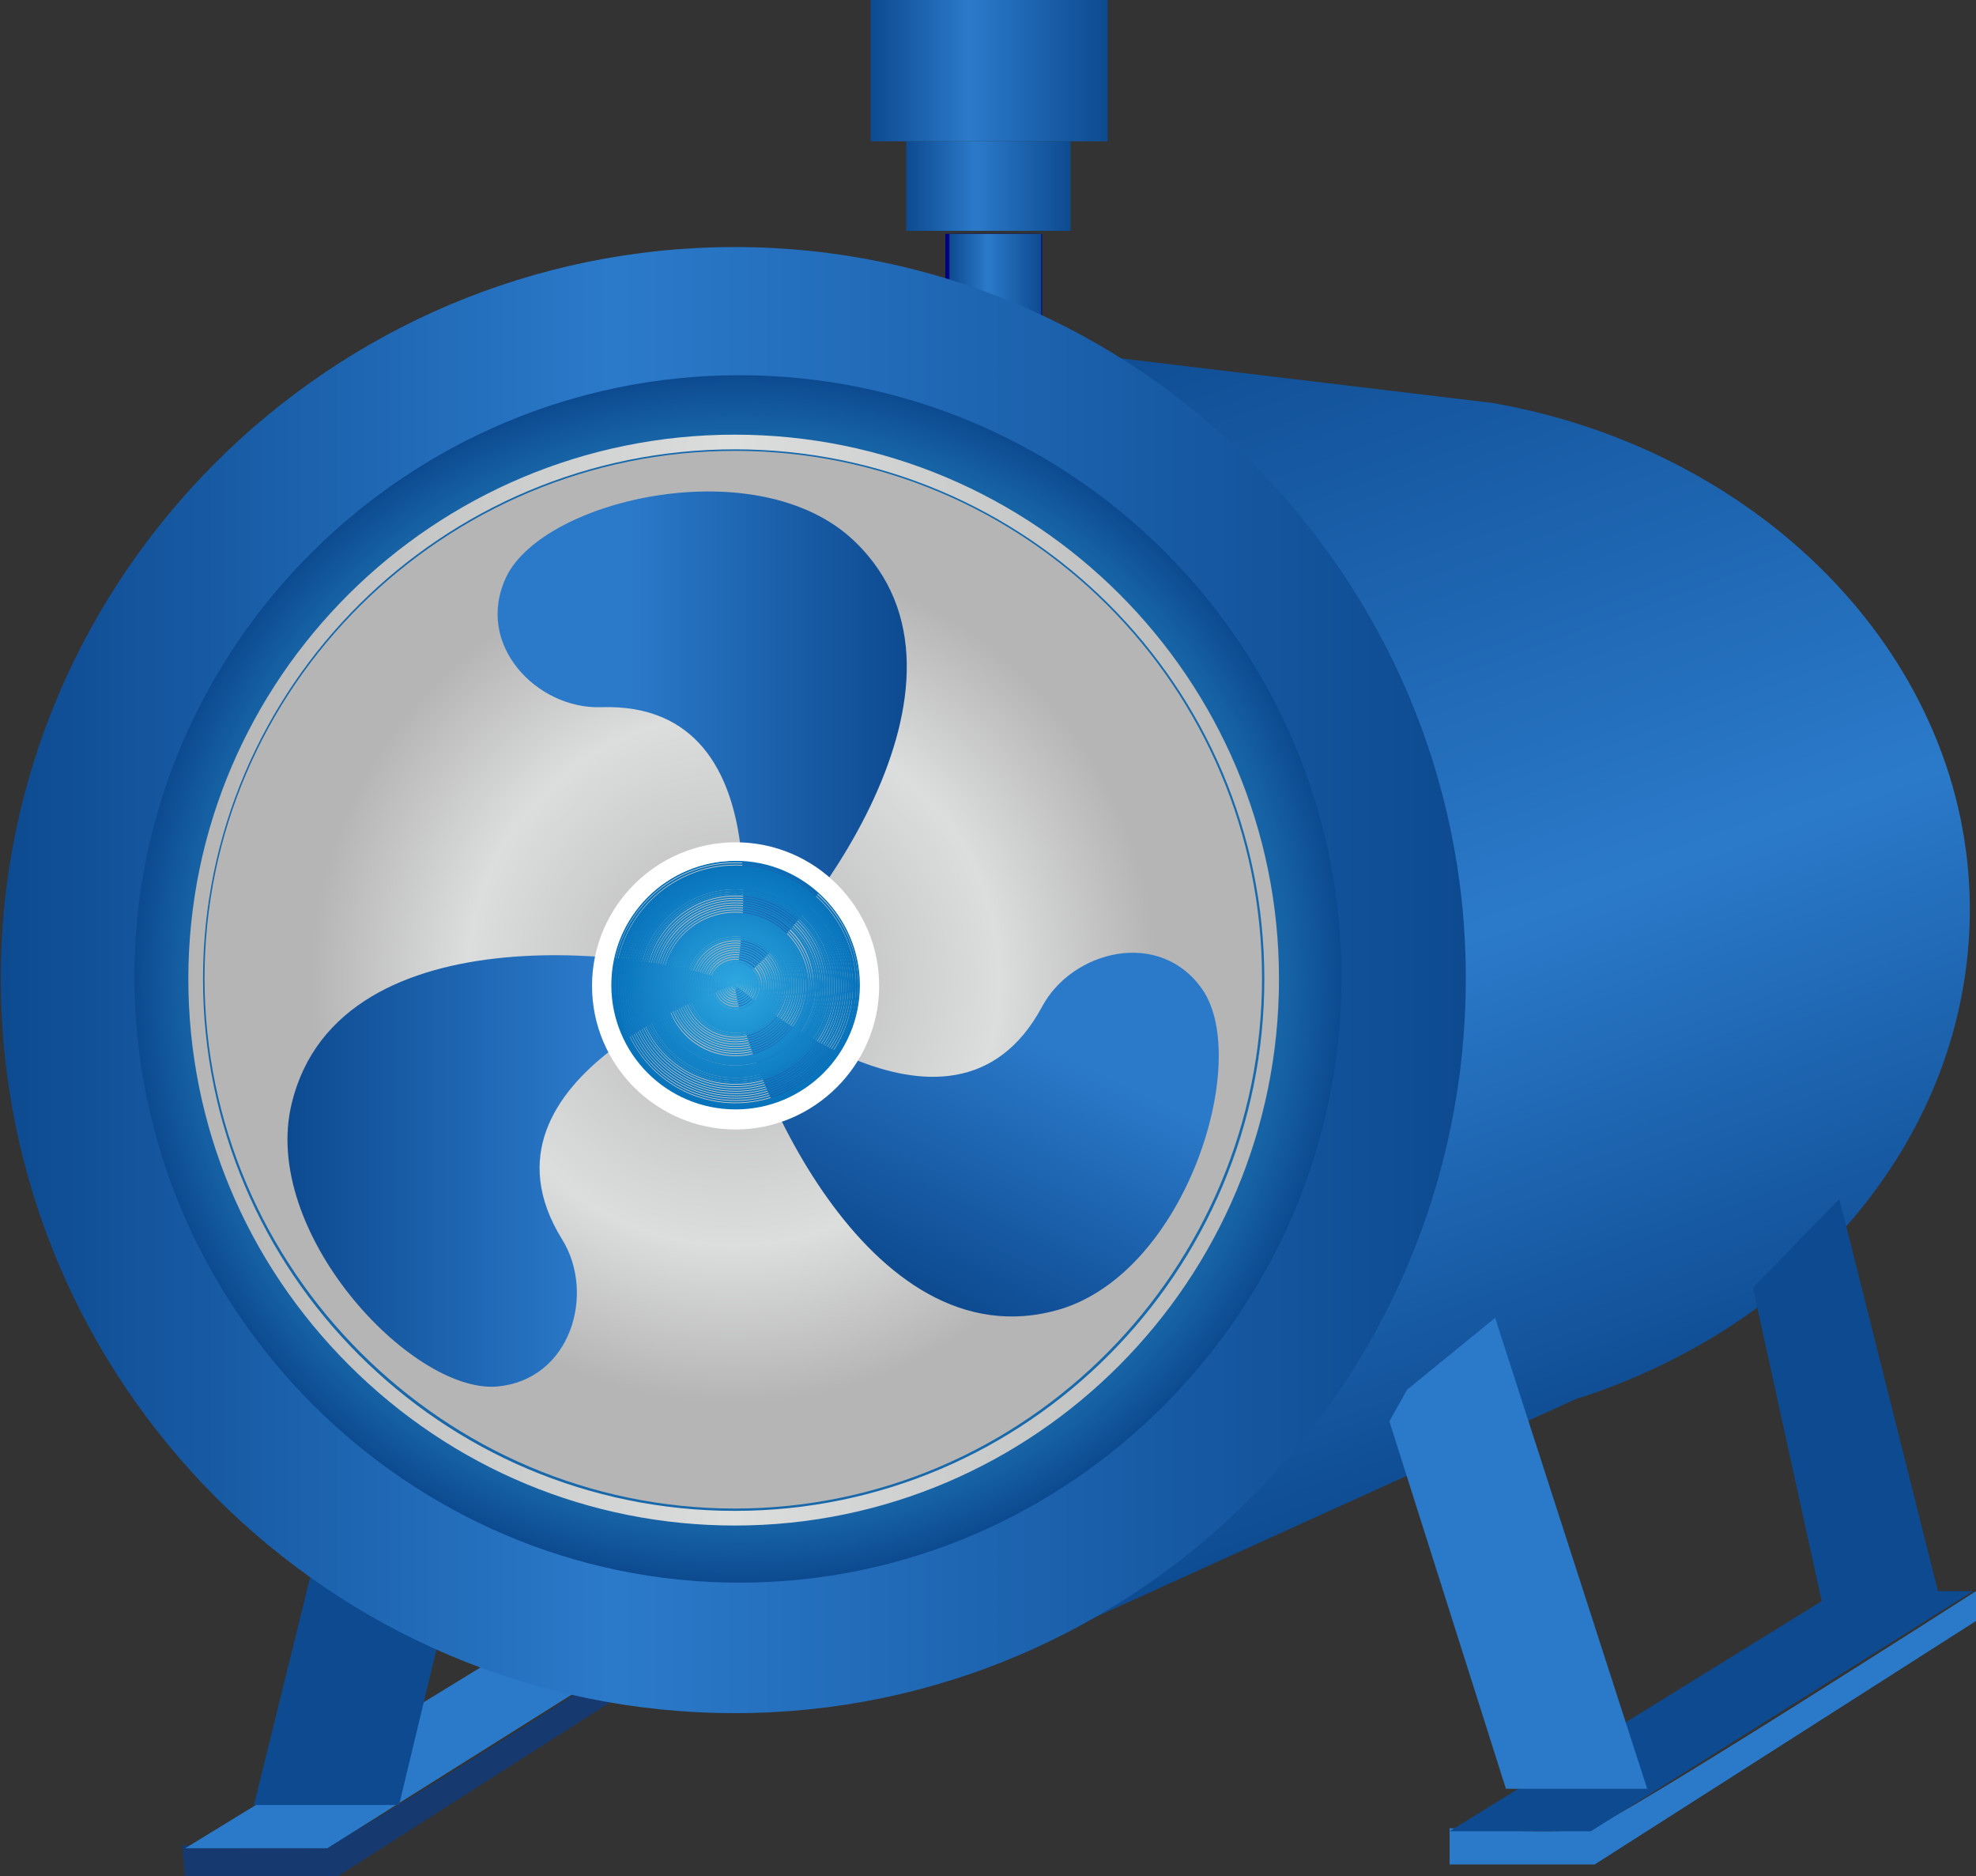 <?xml version="1.0" encoding="utf-8"?>
<svg viewBox="0 0 256 243" width="256" height="243" hape-rendering="geometricPrecision" xmlns:a="http://www.adobe.com/svg10-extensions" xmlns="http://www.w3.org/2000/svg" xmlns:xlink="http://www.w3.org/1999/xlink">

<rect x="0" y="0" width="256" height="243" fill="#333333" stroke="none"/>

<style type="text/css">
	.stb0{fill:#163A6F;}
	.stb1{fill:#2B7ACA;}
	.stb2{fill:#0D4A90;}
	.stb3{fill:url(#XMLID6_725_);}
	.stb4{fill:none;}
	.stb5{fill:url(#linea8_2_);}
	.stb6{fill:url(#linea9_2_);}
	.stb7{fill:#000080;}
	.stb8{fill:url(#linea41_2_);}
	.stb9{fill:url(#linea69_2_);}
	.stb10{fill:url(#linea87_2_);}
	.stb11{fill:url(#linea87_3_);}
	.stb12{fill:url(#XMLID6_726_);}
	.stb13{fill:url(#XMLID6_727_);}
	.stb14{fill:url(#XMLID6_728_);}
	.stb15{fill:url(#XMLID6_729_);}
	.stb16{fill:#036EB8;}
	.stb17{fill:#046FB9;}
	.stb18{fill:#0570B9;}
	.stb19{fill:#0571BA;}
	.stb20{fill:#0672BB;}
	.stb21{fill:#0773BC;}
	.stb22{fill:#0874BC;}
	.stb23{fill:#0875BD;}
	.stb24{fill:#0976BE;}
	.stb25{fill:#0A77BE;}
	.stb26{fill:#0B78BF;}
	.stb27{fill:#0B79C0;}
	.stb28{fill:#0C7AC1;}
	.stb29{fill:#0D7BC1;}
	.stb30{fill:#0E7CC2;}
	.stb31{fill:#0F7DC3;}
	.stb32{fill:#0F7EC3;}
	.stb33{fill:#107FC4;}
	.stb34{fill:#1180C5;}
	.stb35{fill:#1281C6;}
	.stb36{fill:#1282C6;}
	.stb37{fill:#1383C7;}
	.stb38{fill:#1484C8;}
	.stb39{fill:#1585C8;}
	.stb40{fill:#1586C9;}
	.stb41{fill:#1687CA;}
	.stb42{fill:#1788CB;}
	.stb43{fill:#1889CB;}
	.stb44{fill:#198BCC;}
	.stb45{fill:#198CCD;}
	.stb46{fill:#1A8DCD;}
	.stb47{fill:#1B8ECE;}
	.stb48{fill:#1C8FCF;}
	.stb49{fill:#1C90D0;}
	.stb50{fill:#1D91D0;}
	.stb51{fill:#1E92D1;}
	.stb52{fill:#1F93D2;}
	.stb53{fill:#1F94D2;}
	.stb54{fill:#2095D3;}
	.stb55{fill:#2196D4;}
	.stb56{fill:#2297D5;}
	.stb57{fill:#2298D5;}
	.stb58{fill:#2399D6;}
	.stb59{fill:#249AD7;}
	.stb60{fill:#259BD7;}
	.stb61{fill:#269CD8;}
	.stb62{fill:#269DD9;}
	.stb63{fill:#279EDA;}
	.stb64{fill:#289FDA;}
	.stb65{fill:#29A0DB;}
	.stb66{fill:#29A1DC;}
	.stb67{fill:#2AA2DC;}
	.stb68{fill:#2BA3DD;}
	.stb69{fill:#2CA4DE;}
	.stb70{fill:#2CA5DF;}
	.stb71{fill:#2DA6DF;}
	.stb72{fill:#2EA7E0;}
	.stb73{fill:#FFFFFF;}
	.tr1{
		transform-origin: 95px 128px
	}
</style>
<g id="XMLID6_459_">
	<path id="linea1_1_" class="stb0" d="M92.2,212.1l-49.5,31.6H24l-0.4-4.7c0,0,15.4,0.9,18.8,0c3.4-0.9,49.5-30.7,49.5-30.7
		L92.2,212.1"/>
	<path id="linea2_1_" class="stb1" d="M24,239.4l50.8-31.1h17.1l-49.5,31.1H24"/>
	<path id="linea3_1_" class="stb2" d="M64.1,182.2l-12.4,51.6H32.9L52.6,154L64.1,182.2"/>
	
		<linearGradient id="XMLID6_725_" gradientUnits="userSpaceOnUse" x1="200.246" y1="389.648" x2="144.9" y2="237.584" gradientTransform="matrix(1 0 0 1 0 -200)">
		<stop  offset="0" style="stop-color:#0D4A90"/>
		<stop  offset="0.418" style="stop-color:#2B7ACA"/>
		<stop  offset="1" style="stop-color:#0D4A90"/>
	</linearGradient>
	<path id="XMLID6_872_" class="stb3" d="M255.2,117.8c0-32.1-26.5-59.4-61.8-65.6l-66.7-8l17,13.6c-25.7,11-43.4,33.9-43.4,60
		c0,32.1,26.2,59.2,61,65.8l-36,33.4l78.9-35.8c6.4-2,12.4-4.8,17.9-8.1l0,0h0C242.1,160.9,255.2,140.6,255.2,117.8z"/>
	<line id="linea7_1_" class="stb4" x1="41.9" y1="239.4" x2="42.3" y2="244.1"/>
	
		<linearGradient id="linea8_2_" gradientUnits="userSpaceOnUse" x1="112.757" y1="209.173" x2="143.476" y2="209.173" gradientTransform="matrix(1 0 0 1 0 -200)">
		<stop  offset="0" style="stop-color:#0D4A90"/>
		<stop  offset="0.418" style="stop-color:#2B7ACA"/>
		<stop  offset="1" style="stop-color:#0D4A90"/>
	</linearGradient>
	<path id="linea8_1_" class="stb5" d="M112.8,18.3h30.7V0h-30.7V18.3"/>
	
		<linearGradient id="linea9_2_" gradientUnits="userSpaceOnUse" x1="117.45" y1="224.107" x2="138.784" y2="224.107" gradientTransform="matrix(1 0 0 1 0 -200)">
		<stop  offset="0" style="stop-color:#0D4A90"/>
		<stop  offset="0.418" style="stop-color:#2B7ACA"/>
		<stop  offset="1" style="stop-color:#0D4A90"/>
	</linearGradient>
	<path id="linea9_1_" class="stb6" d="M117.4,29.9h21.3V18.3h-21.3L117.4,29.9"/>
	<path id="linea10_1_" class="stb7" d="M122.5,45.7h11.9V30.3h-11.9V45.7"/>
	<path id="linea11_1_" class="stb7" d="M122.5,45.7V30.3h0.4v15.4H122.5"/>
	<path id="linea12_1_" class="stb7" d="M122.5,45.7V30.3h0.9v15.4H122.5"/>
	<path id="linea13_1_" class="stb7" d="M123,45.7V30.3h0.9v15.4H123"/>
	<path id="linea14_1_" class="stb7" d="M123.4,45.7V30.3h0.9v15.4H123.4"/>
	<path id="linea15_1_" class="stb7" d="M123.8,45.7V30.3h0.9v15.4H123.8"/>
	<path id="linea16_1_" class="stb7" d="M124.2,45.7V30.3h0.9v15.4H124.2"/>
	<path id="linea17_1_" class="stb7" d="M124.7,45.7V30.3h0.9v15.4H124.7"/>
	<path id="linea18_1_" class="stb7" d="M125.1,45.7V30.3h0.9v15.4H125.1"/>
	<path id="linea19_1_" class="stb7" d="M125.5,45.7V30.3h0.9v15.4H125.5"/>
	<path id="linea20_1_" class="stb7" d="M126,45.7V30.3h0.9v15.4H126"/>
	<path id="linea21_1_" class="stb7" d="M126.4,45.7V30.3h0.9v15.4H126.4"/>
	<path id="linea22_1_" class="stb7" d="M126.8,45.7V30.3h0.9v15.4H126.8"/>
	<path id="linea23_1_" class="stb7" d="M127.2,45.7V30.3h0.9v15.4H127.2"/>
	<path id="linea24_1_" class="stb7" d="M127.7,45.7V30.3h0.9v15.4H127.7"/>
	<path id="linea25_1_" class="stb7" d="M128.1,45.7V30.3h0.9v15.4H128.1"/>
	<path id="linea26_1_" class="stb7" d="M128.5,45.7V30.3h0.9v15.4H128.5"/>
	<path id="linea27_1_" class="stb7" d="M128.9,45.7V30.3h0.9v15.4H128.9"/>
	<path id="linea28_1_" class="stb7" d="M129.4,45.7V30.3h0.9v15.4H129.4"/>
	<path id="linea29_1_" class="stb7" d="M129.8,45.7V30.3h0.9v15.4H129.8"/>
	<path id="linea30_1_" class="stb7" d="M130.2,45.7V30.3h0.9v15.4H130.2"/>
	<path id="linea31_1_" class="stb7" d="M130.6,45.7V30.3h0.9v15.4H130.6"/>
	<path id="linea32_1_" class="stb7" d="M131.1,45.7V30.3h0.9v15.4H131.1"/>
	<path id="linea33_1_" class="stb7" d="M131.5,45.7V30.3h0.9v15.4H131.5"/>
	<path id="linea34_1_" class="stb7" d="M131.9,45.7V30.3h0.9v15.4H131.9"/>
	<path id="linea35_1_" class="stb7" d="M132.4,45.7V30.3h0.9v15.4H132.4"/>
	<path id="linea36_1_" class="stb7" d="M132.8,45.7V30.3h0.9v15.4H132.8"/>
	<path id="linea37_1_" class="stb7" d="M133.2,45.7V30.3h0.9v15.4H133.2"/>
	<path id="linea38_1_" class="stb7" d="M133.6,45.7V30.3h0.9v15.4H133.6"/>
	<path id="linea39_1_" class="stb7" d="M134.1,45.7V30.3h0.9v15.4H134.1"/>
	<path id="linea40_1_" class="stb7" d="M134.5,45.7V30.3l0,0V45.7L134.5,45.7"/>
	
		<linearGradient id="linea41_2_" gradientUnits="userSpaceOnUse" x1="122.996" y1="237.975" x2="134.945" y2="237.975" gradientTransform="matrix(1 0 0 1 0 -200)">
		<stop  offset="0" style="stop-color:#0D4A90"/>
		<stop  offset="0.418" style="stop-color:#2B7ACA"/>
		<stop  offset="1" style="stop-color:#0D4A90"/>
	</linearGradient>
	<path id="linea41_1_" class="stb8" d="M123,45.7h11.9V30.3H123V45.7"/>
	<path id="linea67_1_" class="stb1" d="M256.1,209.9l-49.5,31.6h-18.8v-4.7c0,0,15.4,0.9,18.3,0c3.4-0.9,49.9-30.7,49.9-30.7
		L256.1,209.9"/>
	<path id="linea68_1_" class="stb2" d="M187.8,237.2l50.3-31.1h17.5l-49.5,31.1H187.8"/>
	
		<linearGradient id="linea69_2_" gradientUnits="userSpaceOnUse" x1="8.648682e-02" y1="326.933" x2="189.952" y2="326.933" gradientTransform="matrix(1 0 0 1 0 -200)">
		<stop  offset="0" style="stop-color:#0D4A90"/>
		<stop  offset="0.418" style="stop-color:#2B7ACA"/>
		<stop  offset="1" style="stop-color:#0D4A90"/>
	</linearGradient>
	<path id="linea69_1_" class="stb9" d="M95.2,221.9c52.1,0,94.7-42.7,94.7-95.1C190,74.7,147.3,32,95.2,32C42.8,32,0.1,74.7,0.1,126.7
		C0.1,179.2,42.8,221.9,95.2,221.9L95.2,221.9"/>
	<line id="linea70_1_" class="stb4" x1="206.2" y1="237.2" x2="206.6" y2="241.9"/>
	<path id="linea73_1_" class="stb2" d="M227.1,166.8l9,41h15.4l-13.2-52.5L227.1,166.8"/>
	<path id="linea75_1_" class="stb1" d="M180,184.1l15.1,47.6h18.3l-19.7-61l-11.4,9.3"/>
	
		<radialGradient id="linea87_2_" cx="95.651" cy="326.755" r="78.201" gradientTransform="matrix(1 0 0 1 0 -200)" gradientUnits="userSpaceOnUse">
		<stop  offset="0" style="stop-color:#2EA7E0"/>
		<stop  offset="0.313" style="stop-color:#2DA4DE"/>
		<stop  offset="0.502" style="stop-color:#2A9CD7"/>
		<stop  offset="0.657" style="stop-color:#258ECA"/>
		<stop  offset="0.794" style="stop-color:#1E7AB9"/>
		<stop  offset="0.919" style="stop-color:#1560A3"/>
		<stop  offset="1" style="stop-color:#0D4A90"/>
	</radialGradient>
	<path id="linea87_4_" class="stb10" d="M95.8,205c43,0,78-35.4,78-78.4c0-43-35-78-78-78c-43,0-78.4,35-78.4,78
		C17.5,169.6,52.8,205,95.8,205L95.8,205"/>
	
		<radialGradient id="linea87_3_" cx="95.02" cy="326.933" r="68.495" gradientTransform="matrix(1 0 0 1 0 -200)" gradientUnits="userSpaceOnUse">
		<stop  offset="0" style="stop-color:#B5B5B6"/>
		<stop  offset="0.503" style="stop-color:#DCDDDD"/>
		<stop  offset="0.8" style="stop-color:#B5B5B6"/>
	</radialGradient>
	<path id="linea87_1_" class="stb11" d="M95.2,195.4c37.7,0,68.3-31,68.3-68.7c0-37.7-30.6-68.3-68.3-68.3
		c-37.7,0-68.7,30.6-68.7,68.3C26.5,164.4,57.5,195.4,95.2,195.4L95.2,195.4"/>
	<g id="linea87_5_">
		
			<linearGradient id="XMLID6_726_" gradientUnits="userSpaceOnUse" x1="24.364" y1="326.933" x2="165.679" y2="326.933" gradientTransform="matrix(1 0 0 1 0 -200)">
			<stop  offset="0" style="stop-color:#B5B5B6"/>
			<stop  offset="0.503" style="stop-color:#DCDDDD"/>
			<stop  offset="1" style="stop-color:#B5B5B6"/>
		</linearGradient>
		<path id="XMLID6_869_" class="stb12" d="M95.2,197.6c-18.8,0-36.6-7.4-50-20.8s-20.8-31.2-20.8-50c0-38.9,31.8-70.5,70.8-70.5
			c38.9,0,70.5,31.6,70.5,70.5C165.7,165.8,134.1,197.6,95.2,197.6z M95.2,58.2c-38,0-68.9,30.8-68.9,68.6c0,38,30.9,68.9,68.9,68.9
			c37.8,0,68.6-30.9,68.6-68.9C163.8,88.9,133,58.2,95.2,58.2z"/>
	</g>
	<g id="XMLID6_460_6" class="tr1">
		<g id="XMLID6_867_">
			
				<linearGradient id="XMLID6_727_" gradientUnits="userSpaceOnUse" x1="64.496" y1="295.584" x2="117.481" y2="295.584" gradientTransform="matrix(1 0 0 1 0 -200)">
				<stop  offset="0.315" style="stop-color:#2B7ACA"/>
				<stop  offset="1" style="stop-color:#0D4A90"/>
			</linearGradient>
			<path id="XMLID6_868_" class="stb13" d="M110.7,70.1c19,18.2-7.1,51.5-15.5,57.4c0,0,7.6-36.7-17.3-35.9
				c-8.3,0.3-16.5-8.1-12.3-16.9C70.5,64.6,98.3,58.2,110.7,70.1z"/>
		</g>
		<g id="XMLID6_865_">
			
				<linearGradient id="XMLID6_728_" gradientUnits="userSpaceOnUse" x1="37.217" y1="351.642" x2="95.228" y2="351.642" gradientTransform="matrix(1 0 0 1 0 -200)">
				<stop  offset="0" style="stop-color:#0D4A90"/>
				<stop  offset="0.685" style="stop-color:#2B7ACA"/>
			</linearGradient>
			<path id="XMLID6_866_" class="stb14" d="M37.8,142.9c6.2-25.6,48.2-19.6,57.5-15.4c0,0-35.6,11.8-22.5,33c4.4,7,1.2,18.3-8.5,19.1
				C53.2,180.4,33.7,159.5,37.8,142.9z"/>
		</g>
		<g id="XMLID6_863_">
			
				<linearGradient id="XMLID6_729_" gradientUnits="userSpaceOnUse" x1="112.995" y1="364.088" x2="136" y2="316.92" gradientTransform="matrix(1 0 0 1 0 -200)">
				<stop  offset="0" style="stop-color:#0D4A90"/>
				<stop  offset="0.685" style="stop-color:#2B7ACA"/>
			</linearGradient>
			<path id="XMLID6_864_" class="stb15" d="M137.3,169.6c-25.2,7.4-41.1-31.9-42.1-42.1c0,0,28,24.9,39.8,2.9
				c3.9-7.3,15.3-10.2,20.8-2.2C162.1,137.4,153.7,164.7,137.3,169.6z"/>
		</g>
		<g id="XMLID6_461_">
			<g id="XMLID6_503_">
				<path id="XMLID6_862_" class="stb16" d="M77.9,127.7L77.9,127.7c0-4.2,1.5-8,4-11.1C79.4,119.6,77.9,123.5,77.9,127.7z"/>
				<path id="XMLID6_861_" class="stb16" d="M83,115.4L83,115.4L83,115.4z"/>
				<path id="XMLID6_860_" class="stb16" d="M81.9,116.6c0.2-0.2,0.4-0.4,0.6-0.6C82.2,116.2,82,116.4,81.9,116.6z"/>
				<path id="XMLID6_859_" class="stb16" d="M95.3,145L95.3,145c5.1,0,9.6-2.2,12.8-5.7C104.9,142.8,100.4,145,95.3,145z"/>
				<path id="XMLID6_858_" class="stb16" d="M95.3,110.3C95.3,110.3,95.3,110.3,95.3,110.3c9.6,0,17.4,7.8,17.4,17.4v0
					C112.7,118.1,104.9,110.3,95.3,110.3z"/>
				<path id="XMLID6_855_" class="stb16" d="M95.3,110.3c-4.8,0-9.1,1.9-12.3,5.1l0,0c-0.2,0.2-0.4,0.4-0.6,0.6s-0.4,0.4-0.6,0.6
					c0,0,0,0,0,0c-2.5,3-4,6.9-4,11.1c0,9.6,7.8,17.4,17.4,17.4c5.1,0,9.6-2.2,12.8-5.7c2.8-3.1,4.6-7.2,4.6-11.7
					C112.7,118.1,104.9,110.3,95.3,110.3z M95.3,144.7c-9.4,0-17.1-7.6-17.1-17.1c0-9.4,7.6-17.1,17.1-17.1
					c9.4,0,17.1,7.6,17.1,17.1C112.4,137.1,104.7,144.7,95.3,144.7z"/>
				<path id="XMLID6_852_" class="stb17" d="M95.3,110.6c-9.4,0-17.1,7.6-17.1,17.1s7.6,17.1,17.1,17.1c9.4,0,17.1-7.6,17.1-17.1
					S104.7,110.6,95.3,110.6z M95.3,144.4c-9.3,0-16.8-7.5-16.8-16.8s7.5-16.8,16.8-16.8c9.3,0,16.8,7.5,16.8,16.8
					S104.5,144.4,95.3,144.4z"/>
				<path id="XMLID6_849_" class="stb18" d="M95.3,110.9c-9.3,0-16.8,7.5-16.8,16.8s7.5,16.8,16.8,16.8c9.3,0,16.8-7.5,16.8-16.8
					S104.5,110.9,95.3,110.9z M95.3,144.1c-9.1,0-16.5-7.4-16.5-16.5s7.4-16.5,16.5-16.5c9.1,0,16.5,7.4,16.5,16.5
					S104.4,144.1,95.3,144.1z"/>
				<path id="XMLID6_846_" class="stb19" d="M95.3,111.2c-9.1,0-16.5,7.4-16.5,16.5s7.4,16.5,16.5,16.5c9.1,0,16.5-7.4,16.5-16.5
					S104.4,111.2,95.3,111.2z M95.3,143.8c-8.9,0-16.2-7.2-16.2-16.2c0-8.9,7.2-16.2,16.2-16.2c8.9,0,16.2,7.2,16.2,16.2
					C111.4,136.6,104.2,143.8,95.3,143.8z"/>
				<path id="XMLID6_658_" class="stb20" d="M95.3,111.5c-8.9,0-16.2,7.2-16.2,16.2c0,8.9,7.2,16.2,16.2,16.2
					c8.9,0,16.2-7.2,16.2-16.2C111.4,118.7,104.2,111.5,95.3,111.5z M95.3,143.5c-8.8,0-15.9-7.1-15.9-15.9s7.1-15.9,15.9-15.9
					c8.8,0,15.9,7.1,15.9,15.9S104,143.5,95.3,143.5z"/>
				<path id="XMLID6_655_" class="stb21" d="M95.3,111.8c-8.8,0-15.9,7.1-15.9,15.9s7.1,15.9,15.9,15.9c8.8,0,15.9-7.1,15.9-15.9
					S104,111.8,95.3,111.8z M95.3,143.2c-8.6,0-15.6-7-15.6-15.6s7-15.6,15.6-15.6c8.6,0,15.6,7,15.6,15.6S103.9,143.2,95.3,143.2z"
					/>
				<path id="XMLID6_652_" class="stb22" d="M95.3,112.1c-8.6,0-15.6,7-15.6,15.6s7,15.6,15.6,15.6c8.6,0,15.6-7,15.6-15.6
					S103.9,112.1,95.3,112.1z M95.3,142.9c-8.4,0-15.2-6.8-15.2-15.2s6.8-15.2,15.2-15.2c8.4,0,15.2,6.8,15.2,15.2
					S103.7,142.9,95.3,142.9z"/>
				<path id="XMLID6_649_" class="stb23" d="M95.3,112.4c-8.4,0-15.2,6.8-15.2,15.2s6.8,15.2,15.2,15.2c8.4,0,15.2-6.8,15.2-15.2
					S103.7,112.4,95.3,112.4z M95.3,142.6c-8.3,0-14.9-6.7-14.9-14.9c0-8.3,6.7-14.9,14.9-14.9s14.9,6.7,14.9,14.9
					C110.2,135.9,103.5,142.6,95.3,142.6z"/>
				<path id="XMLID6_646_" class="stb24" d="M95.3,112.7c-8.3,0-14.9,6.7-14.9,14.9c0,8.3,6.7,14.9,14.9,14.9s14.9-6.7,14.9-14.9
					C110.2,119.4,103.5,112.7,95.3,112.7z M95.3,142.3c-8.1,0-14.6-6.6-14.6-14.6c0-8.1,6.6-14.6,14.6-14.6
					c8.1,0,14.6,6.6,14.6,14.6C109.9,135.7,103.4,142.3,95.3,142.3z"/>
				<path id="XMLID6_643_" class="stb25" d="M95.3,113c-8.1,0-14.6,6.6-14.6,14.6c0,8.1,6.6,14.6,14.6,14.6c8.1,0,14.6-6.6,14.6-14.6
					C109.9,119.6,103.4,113,95.3,113z M95.3,142c-7.9,0-14.3-6.4-14.3-14.3c0-7.9,6.4-14.3,14.3-14.3c7.9,0,14.3,6.4,14.3,14.3
					C109.6,135.6,103.2,142,95.3,142z"/>
				<path id="XMLID6_640_" class="stb26" d="M95.3,113.3c-7.9,0-14.3,6.4-14.3,14.3c0,7.9,6.4,14.3,14.3,14.3
					c7.9,0,14.3-6.4,14.3-14.3C109.6,119.7,103.2,113.3,95.3,113.3z M95.3,141.7c-7.7,0-14-6.3-14-14s6.3-14,14-14
					c7.8,0,14,6.3,14,14S103,141.7,95.3,141.7z"/>
				<path id="XMLID6_637_" class="stb27" d="M95.3,113.6c-7.7,0-14,6.3-14,14s6.3,14,14,14c7.8,0,14-6.3,14-14S103,113.6,95.3,113.6z
					 M95.3,141.4c-7.6,0-13.7-6.1-13.7-13.7s6.1-13.7,13.7-13.7c7.6,0,13.7,6.1,13.7,13.7S102.9,141.4,95.3,141.4z"/>
				<path id="XMLID6_634_" class="stb28" d="M95.3,113.9c-7.6,0-13.7,6.1-13.7,13.7s6.1,13.7,13.7,13.7c7.6,0,13.7-6.1,13.7-13.7
					S102.9,113.9,95.3,113.9z M95.3,141.1c-7.4,0-13.4-6-13.4-13.4c0-7.4,6-13.4,13.4-13.4c7.4,0,13.4,6,13.4,13.4
					C108.7,135.1,102.7,141.1,95.3,141.1z"/>
				<path id="XMLID6_631_" class="stb29" d="M95.3,114.2c-7.4,0-13.4,6-13.4,13.4c0,7.4,6,13.4,13.4,13.4c7.4,0,13.4-6,13.4-13.4
					C108.7,120.2,102.7,114.2,95.3,114.2z M95.3,140.8c-7.2,0-13.1-5.9-13.1-13.1c0-7.2,5.9-13.1,13.1-13.1
					c7.2,0,13.1,5.9,13.1,13.1C108.4,134.9,102.5,140.8,95.3,140.8z"/>
				<path id="XMLID6_628_" class="stb30" d="M95.3,114.5c-7.2,0-13.1,5.9-13.1,13.1c0,7.2,5.9,13.1,13.1,13.1
					c7.2,0,13.1-5.9,13.1-13.1C108.4,120.4,102.5,114.5,95.3,114.5z M95.3,140.5c-7.1,0-12.8-5.7-12.8-12.8s5.7-12.8,12.8-12.8
					c7.1,0,12.8,5.7,12.8,12.8S102.4,140.5,95.3,140.5z"/>
				<path id="XMLID6_625_" class="stb31" d="M95.3,114.8c-7.1,0-12.8,5.7-12.8,12.8s5.7,12.8,12.8,12.8c7.1,0,12.8-5.7,12.8-12.8
					S102.4,114.8,95.3,114.8z M95.3,140.2c-6.9,0-12.5-5.6-12.5-12.5c0-6.9,5.6-12.5,12.5-12.5c6.9,0,12.5,5.6,12.5,12.5
					C107.8,134.6,102.2,140.2,95.3,140.2z"/>
				<path id="XMLID6_622_" class="stb32" d="M95.3,115.2c-6.9,0-12.5,5.6-12.5,12.5c0,6.9,5.6,12.5,12.5,12.5
					c6.9,0,12.5-5.6,12.5-12.5C107.8,120.8,102.2,115.2,95.3,115.2z M95.3,139.9c-6.7,0-12.2-5.5-12.2-12.2
					c0-6.7,5.5-12.2,12.2-12.2c6.7,0,12.2,5.5,12.2,12.2C107.5,134.4,102,139.9,95.3,139.9z"/>
				<path id="XMLID6_619_" class="stb33" d="M95.3,115.5c-6.7,0-12.2,5.5-12.2,12.2c0,6.7,5.5,12.2,12.2,12.2
					c6.7,0,12.2-5.5,12.2-12.2C107.5,120.9,102,115.5,95.3,115.5z M95.3,139.6c-6.6,0-11.9-5.3-11.9-11.9s5.3-11.9,11.9-11.9
					c6.6,0,11.9,5.3,11.9,11.9C107.2,134.2,101.8,139.6,95.3,139.6z"/>
				<path id="XMLID6_616_" class="stb34" d="M95.3,115.8c-6.6,0-11.9,5.3-11.9,11.9c0,6.6,5.3,11.9,11.9,11.9
					c6.6,0,11.9-5.3,11.9-11.9C107.2,121.1,101.8,115.8,95.3,115.8z M95.3,139.2c-6.4,0-11.6-5.2-11.6-11.6s5.2-11.6,11.6-11.6
					c6.4,0,11.6,5.2,11.6,11.6S101.7,139.2,95.3,139.2z"/>
				<path id="XMLID6_613_" class="stb35" d="M95.3,116.1c-6.4,0-11.6,5.2-11.6,11.6s5.2,11.6,11.6,11.6c6.4,0,11.6-5.2,11.6-11.6
					S101.7,116.1,95.3,116.1z M95.3,138.9c-6.2,0-11.3-5.1-11.3-11.3s5.1-11.3,11.3-11.3c6.2,0,11.3,5.1,11.3,11.3
					S101.5,138.9,95.3,138.9z"/>
				<path id="XMLID6_610_" class="stb36" d="M95.3,116.4c-6.2,0-11.3,5.1-11.3,11.3s5.1,11.3,11.3,11.3c6.2,0,11.3-5.1,11.3-11.3
					S101.5,116.4,95.3,116.4z M95.3,138.6c-6.1,0-11-4.9-11-11s4.9-11,11-11c6.1,0,11,4.9,11,11C106.3,133.7,101.3,138.6,95.3,138.6
					z"/>
				<path id="XMLID6_607_" class="stb37" d="M95.3,116.7c-6.1,0-11,4.9-11,11c0,6.1,4.9,11,11,11c6.1,0,11-4.9,11-11
					C106.3,121.6,101.3,116.7,95.3,116.7z M95.3,138.3c-5.9,0-10.7-4.8-10.7-10.7c0-5.9,4.8-10.7,10.7-10.7
					c5.9,0,10.7,4.8,10.7,10.7C106,133.6,101.2,138.3,95.3,138.3z"/>
				<path id="XMLID6_604_" class="stb38" d="M95.3,117c-5.9,0-10.7,4.8-10.7,10.7c0,5.9,4.8,10.7,10.7,10.7c5.9,0,10.7-4.8,10.7-10.7
					C106,121.8,101.2,117,95.3,117z M95.3,138c-5.7,0-10.4-4.6-10.4-10.4s4.6-10.4,10.4-10.4c5.7,0,10.4,4.6,10.4,10.4
					S101,138,95.3,138z"/>
				<path id="XMLID6_601_" class="stb39" d="M95.3,117.3c-5.7,0-10.4,4.6-10.4,10.4S89.6,138,95.3,138c5.7,0,10.4-4.6,10.4-10.4
					S101,117.3,95.3,117.3z M95.3,137.7c-5.6,0-10.1-4.5-10.1-10.1c0-5.6,4.5-10.1,10.1-10.1c5.6,0,10.1,4.5,10.1,10.1
					C105.3,133.2,100.8,137.7,95.3,137.7z"/>
				<path id="XMLID6_598_" class="stb40" d="M95.3,117.6c-5.6,0-10.1,4.5-10.1,10.1s4.5,10.1,10.1,10.1c5.6,0,10.1-4.5,10.1-10.1
					C105.3,122.1,100.8,117.6,95.3,117.6z M95.3,137.4c-5.4,0-9.8-4.4-9.8-9.8c0-5.4,4.4-9.8,9.8-9.8c5.4,0,9.8,4.4,9.8,9.8
					C105,133,100.7,137.4,95.3,137.4z"/>
				<path id="XMLID6_595_" class="stb41" d="M95.3,117.9c-5.4,0-9.8,4.4-9.8,9.8c0,5.4,4.4,9.8,9.8,9.8c5.4,0,9.8-4.4,9.8-9.8
					C105,122.3,100.7,117.9,95.3,117.9z M95.3,137.1c-5.2,0-9.5-4.2-9.5-9.5c0-5.2,4.2-9.5,9.5-9.5c5.2,0,9.5,4.2,9.5,9.5
					S100.5,137.1,95.3,137.1z"/>
				<path id="XMLID6_592_" class="stb42" d="M95.3,118.2c-5.2,0-9.5,4.2-9.5,9.5c0,5.2,4.2,9.5,9.5,9.5c5.2,0,9.5-4.2,9.5-9.5
					C104.7,122.4,100.5,118.2,95.3,118.2z M95.3,136.8c-5.1,0-9.1-4.1-9.1-9.1s4.1-9.1,9.1-9.1c5.1,0,9.1,4.1,9.1,9.1
					S100.3,136.8,95.3,136.8z"/>
				<path id="XMLID6_589_" class="stb43" d="M95.3,118.5c-5.1,0-9.1,4.1-9.1,9.1s4.1,9.1,9.1,9.1c5.1,0,9.1-4.1,9.1-9.1
					S100.3,118.5,95.3,118.5z M95.3,136.5c-4.9,0-8.8-4-8.8-8.8s4-8.8,8.8-8.8c4.9,0,8.8,4,8.8,8.8S100.2,136.5,95.3,136.5z"/>
				<path id="XMLID6_586_" class="stb44" d="M95.3,118.8c-4.9,0-8.8,4-8.8,8.8s4,8.8,8.8,8.8c4.9,0,8.8-4,8.8-8.8
					S100.2,118.8,95.3,118.8z M95.3,136.2c-4.7,0-8.5-3.8-8.5-8.5c0-4.7,3.8-8.5,8.5-8.5c4.7,0,8.5,3.8,8.5,8.5
					C103.8,132.4,100,136.2,95.3,136.2z"/>
				<path id="XMLID6_583_" class="stb45" d="M95.3,119.1c-4.7,0-8.5,3.8-8.5,8.5c0,4.7,3.8,8.5,8.5,8.5c4.7,0,8.5-3.8,8.5-8.5
					S100,119.1,95.3,119.1z M95.3,135.9c-4.5,0-8.2-3.7-8.2-8.2s3.7-8.2,8.2-8.2c4.5,0,8.2,3.7,8.2,8.2
					C103.5,132.2,99.8,135.9,95.3,135.9z"/>
				<path id="XMLID6_580_" class="stb46" d="M95.3,119.4c-4.5,0-8.2,3.7-8.2,8.2c0,4.5,3.7,8.2,8.2,8.2c4.5,0,8.2-3.7,8.2-8.2
					C103.5,123.1,99.8,119.4,95.3,119.4z M95.3,135.6c-4.4,0-7.9-3.6-7.9-7.9s3.5-7.9,7.9-7.9c4.4,0,7.9,3.6,7.9,7.9
					S99.7,135.6,95.3,135.6z"/>
				<path id="XMLID6_577_" class="stb47" d="M95.3,119.7c-4.4,0-7.9,3.6-7.9,7.9s3.5,7.9,7.9,7.9c4.4,0,7.9-3.6,7.9-7.9
					S99.7,119.7,95.3,119.7z M95.3,135.3c-4.2,0-7.6-3.4-7.6-7.6c0-4.2,3.4-7.6,7.6-7.6c4.2,0,7.6,3.4,7.6,7.6
					C102.9,131.9,99.5,135.3,95.3,135.3z"/>
				<path id="XMLID6_574_" class="stb48" d="M95.3,120c-4.2,0-7.6,3.4-7.6,7.6c0,4.2,3.4,7.6,7.6,7.6c4.2,0,7.6-3.4,7.6-7.6
					C102.9,123.4,99.5,120,95.3,120z M95.3,135c-4,0-7.3-3.3-7.3-7.3c0-4,3.3-7.3,7.3-7.3c4,0,7.3,3.3,7.3,7.3
					C102.6,131.7,99.3,135,95.3,135z"/>
				<path id="XMLID6_571_" class="stb49" d="M95.3,120.3c-4,0-7.3,3.3-7.3,7.3c0,4,3.3,7.3,7.3,7.3c4,0,7.3-3.3,7.3-7.3
					C102.6,123.6,99.3,120.3,95.3,120.3z M95.3,134.7c-3.9,0-7-3.1-7-7c0-3.9,3.1-7,7-7c3.9,0,7,3.1,7,7
					C102.3,131.5,99.2,134.7,95.3,134.7z"/>
				<path id="XMLID6_568_" class="stb50" d="M95.3,120.6c-3.9,0-7,3.1-7,7c0,3.9,3.1,7,7,7c3.9,0,7-3.1,7-7
					C102.3,123.8,99.2,120.6,95.3,120.6z M95.3,134.4c-3.7,0-6.7-3-6.7-6.7s3-6.7,6.7-6.7c3.7,0,6.7,3,6.7,6.7S99,134.4,95.3,134.4z
					"/>
				<path id="XMLID6_565_" class="stb51" d="M95.3,120.9c-3.7,0-6.7,3-6.7,6.7s3,6.7,6.7,6.7c3.7,0,6.7-3,6.7-6.7S99,120.9,95.3,120.9
					z M95.3,134.1c-3.5,0-6.4-2.9-6.4-6.4c0-3.5,2.9-6.4,6.4-6.4c3.5,0,6.4,2.9,6.4,6.4C101.7,131.2,98.8,134.1,95.3,134.1z"/>
				<path id="XMLID6_562_" class="stb52" d="M95.3,121.3c-3.5,0-6.4,2.9-6.4,6.4c0,3.5,2.9,6.4,6.4,6.4c3.5,0,6.4-2.9,6.4-6.4
					C101.7,124.1,98.8,121.3,95.3,121.3z M95.3,133.8c-3.4,0-6.1-2.7-6.1-6.1s2.7-6.1,6.1-6.1c3.4,0,6.1,2.7,6.1,6.1
					C101.4,131,98.6,133.8,95.3,133.8z"/>
				<path id="XMLID6_559_" class="stb53" d="M95.3,121.6c-3.4,0-6.1,2.7-6.1,6.1c0,3.4,2.7,6.1,6.1,6.1c3.4,0,6.1-2.7,6.1-6.1
					C101.4,124.3,98.6,121.6,95.3,121.6z M95.3,133.4c-3.2,0-5.8-2.6-5.8-5.8c0-3.2,2.6-5.8,5.8-5.8c3.2,0,5.8,2.6,5.8,5.8
					C101.1,130.9,98.5,133.4,95.3,133.4z"/>
				<path id="XMLID6_556_" class="stb54" d="M95.3,121.9c-3.2,0-5.8,2.6-5.8,5.8c0,3.2,2.6,5.8,5.8,5.8c3.2,0,5.8-2.6,5.8-5.8
					C101.1,124.5,98.5,121.9,95.3,121.9z M95.3,133.1c-3,0-5.5-2.5-5.5-5.5s2.5-5.5,5.5-5.5s5.5,2.5,5.5,5.5S98.3,133.1,95.3,133.1z
					"/>
				<path id="XMLID6_553_" class="stb55" d="M95.3,122.2c-3,0-5.5,2.5-5.5,5.5s2.5,5.5,5.5,5.5s5.5-2.5,5.5-5.5S98.3,122.2,95.3,122.2
					z M95.3,132.8c-2.9,0-5.2-2.3-5.2-5.2s2.3-5.2,5.2-5.2c2.9,0,5.2,2.3,5.2,5.2S98.1,132.8,95.3,132.8z"/>
				<path id="XMLID6_550_" class="stb56" d="M95.3,122.5c-2.9,0-5.2,2.3-5.2,5.2s2.3,5.2,5.2,5.2c2.9,0,5.2-2.3,5.2-5.2
					S98.1,122.5,95.3,122.5z M95.3,132.5c-2.7,0-4.9-2.2-4.9-4.9s2.2-4.9,4.9-4.9c2.7,0,4.9,2.2,4.9,4.9S98,132.5,95.3,132.5z"/>
				<path id="XMLID6_547_" class="stb57" d="M95.3,122.8c-2.7,0-4.9,2.2-4.9,4.9s2.2,4.9,4.9,4.9c2.7,0,4.9-2.2,4.9-4.9
					S98,122.8,95.3,122.8z M95.3,132.2c-2.5,0-4.6-2-4.6-4.6c0-2.5,2-4.6,4.6-4.6s4.6,2,4.6,4.6C99.9,130.2,97.8,132.2,95.3,132.2z"
					/>
				<path id="XMLID6_544_" class="stb58" d="M95.3,123.1c-2.5,0-4.6,2-4.6,4.6c0,2.5,2,4.6,4.6,4.6s4.6-2,4.6-4.6
					C99.9,125.1,97.8,123.1,95.3,123.1z M95.3,131.9c-2.4,0-4.3-1.9-4.3-4.3s1.9-4.3,4.3-4.3c2.4,0,4.3,1.9,4.3,4.3
					C99.6,130,97.6,131.9,95.3,131.9z"/>
				<path id="XMLID6_541_" class="stb59" d="M95.3,123.4c-2.4,0-4.3,1.9-4.3,4.3c0,2.4,1.9,4.3,4.3,4.3c2.4,0,4.3-1.9,4.3-4.3
					C99.6,125.3,97.6,123.4,95.3,123.4z M95.3,131.6c-2.2,0-4-1.8-4-4s1.8-4,4-4s4,1.8,4,4C99.2,129.8,97.5,131.6,95.3,131.6z"/>
				<path id="XMLID6_538_" class="stb60" d="M95.3,123.7c-2.2,0-4,1.8-4,4c0,2.2,1.8,4,4,4s4-1.8,4-4
					C99.2,125.5,97.5,123.7,95.3,123.7z M95.3,131.3c-2,0-3.7-1.6-3.7-3.7s1.6-3.7,3.7-3.7s3.7,1.6,3.7,3.7S97.3,131.3,95.3,131.3z"
					/>
				<path id="XMLID6_535_" class="stb61" d="M95.3,124c-2,0-3.7,1.6-3.7,3.7s1.6,3.7,3.7,3.7s3.7-1.6,3.7-3.7S97.3,124,95.3,124z
					 M95.3,131c-1.9,0-3.4-1.5-3.4-3.4c0-1.9,1.5-3.4,3.4-3.4c1.9,0,3.4,1.5,3.4,3.4C98.6,129.5,97.1,131,95.3,131z"/>
				<path id="XMLID6_532_" class="stb62" d="M95.3,124.3c-1.9,0-3.4,1.5-3.4,3.4c0,1.9,1.5,3.4,3.4,3.4c1.9,0,3.4-1.5,3.4-3.4
					C98.6,125.8,97.1,124.3,95.3,124.3z M95.3,130.7c-1.7,0-3-1.4-3-3s1.4-3.1,3-3.1c1.7,0,3.1,1.4,3.1,3.1S97,130.7,95.3,130.7z"/>
				<path id="XMLID6_529_" class="stb63" d="M95.3,124.6c-1.7,0-3,1.4-3,3.1s1.4,3,3,3c1.7,0,3.1-1.4,3.1-3S97,124.6,95.3,124.6z
					 M95.3,130.4c-1.5,0-2.7-1.2-2.7-2.7s1.2-2.7,2.7-2.7s2.7,1.2,2.7,2.7S96.8,130.4,95.3,130.4z"/>
				<path id="XMLID6_526_" class="stb64" d="M95.3,124.9c-1.5,0-2.7,1.2-2.7,2.7s1.2,2.7,2.7,2.7s2.7-1.2,2.7-2.7
					S96.8,124.9,95.3,124.9z M95.3,130.1c-1.3,0-2.4-1.1-2.4-2.4c0-1.3,1.1-2.4,2.4-2.4c1.3,0,2.4,1.1,2.4,2.4
					C97.7,129,96.6,130.1,95.3,130.1z"/>
				<path id="XMLID6_523_" class="stb65" d="M95.3,125.2c-1.3,0-2.4,1.1-2.4,2.4s1.1,2.4,2.4,2.4c1.3,0,2.4-1.1,2.4-2.4
					C97.7,126.3,96.6,125.2,95.3,125.2z M95.3,129.8c-1.2,0-2.1-1-2.1-2.1c0-1.2,1-2.1,2.1-2.1c1.2,0,2.1,1,2.1,2.1
					C97.4,128.8,96.5,129.8,95.3,129.8z"/>
				<path id="XMLID6_520_" class="stb66" d="M95.3,125.5c-1.2,0-2.1,1-2.1,2.1c0,1.2,1,2.1,2.1,2.1c1.2,0,2.1-1,2.1-2.1
					C97.4,126.5,96.5,125.5,95.3,125.5z M95.3,129.5c-1,0-1.8-0.8-1.8-1.8c0-1,0.8-1.8,1.8-1.8c1,0,1.8,0.8,1.8,1.8
					C97.1,128.7,96.3,129.5,95.3,129.5z"/>
				<path id="XMLID6_517_" class="stb67" d="M95.3,125.8c-1,0-1.8,0.8-1.8,1.8c0,1,0.8,1.8,1.8,1.8c1,0,1.8-0.8,1.8-1.8
					C97.1,126.6,96.3,125.8,95.3,125.8z M95.3,129.2c-0.8,0-1.5-0.7-1.5-1.5s0.7-1.5,1.5-1.5c0.8,0,1.5,0.7,1.5,1.5
					S96.1,129.2,95.3,129.2z"/>
				<path id="XMLID6_514_" class="stb68" d="M95.3,126.1c-0.8,0-1.5,0.7-1.5,1.5s0.7,1.5,1.5,1.5c0.8,0,1.5-0.7,1.5-1.5
					S96.1,126.1,95.3,126.1z M95.3,128.9c-0.7,0-1.2-0.5-1.2-1.2s0.5-1.2,1.2-1.2c0.7,0,1.2,0.5,1.2,1.2S96,128.9,95.3,128.9z"/>
				<path id="XMLID6_511_" class="stb69" d="M95.3,126.4c-0.7,0-1.2,0.5-1.2,1.2s0.5,1.2,1.2,1.2c0.7,0,1.2-0.5,1.2-1.2
					S96,126.4,95.3,126.4z M95.3,128.6c-0.5,0-0.9-0.4-0.9-0.9s0.4-0.9,0.9-0.9c0.5,0,0.9,0.4,0.9,0.9S95.8,128.6,95.3,128.6z"/>
				<path id="XMLID6_508_" class="stb70" d="M95.3,126.7c-0.5,0-0.9,0.4-0.9,0.9s0.4,0.9,0.9,0.9c0.5,0,0.9-0.4,0.9-0.9
					S95.8,126.7,95.3,126.7z M95.3,128.3c-0.3,0-0.6-0.3-0.6-0.6c0-0.3,0.3-0.6,0.6-0.6s0.6,0.3,0.6,0.6S95.6,128.3,95.3,128.3z"/>
				<path id="XMLID6_505_" class="stb71" d="M95.3,127c-0.3,0-0.6,0.3-0.6,0.6c0,0.3,0.3,0.6,0.6,0.6s0.6-0.3,0.6-0.6
					C95.9,127.3,95.6,127,95.3,127z M95.3,128c-0.2,0-0.3-0.1-0.3-0.3s0.1-0.3,0.3-0.3c0.2,0,0.3,0.1,0.3,0.3S95.4,128,95.3,128z"/>
				<circle id="XMLID6_504_" class="stb72" cx="95.3" cy="127.7" r="0.3"/>
			</g>
			<path id="XMLID6_500_" class="stb73" d="M95.3,146.3c-10.3,0-18.6-8.4-18.6-18.6c0-10.3,8.4-18.6,18.6-18.6
				c10.3,0,18.6,8.4,18.6,18.6C113.9,137.9,105.5,146.3,95.3,146.3z M95.3,111.5c-8.9,0-16.1,7.2-16.1,16.1
				c0,8.9,7.2,16.1,16.1,16.1c8.9,0,16.1-7.2,16.1-16.1C111.4,118.8,104.2,111.5,95.3,111.5z"/>
		</g>
	</g>
</g>
</svg>
